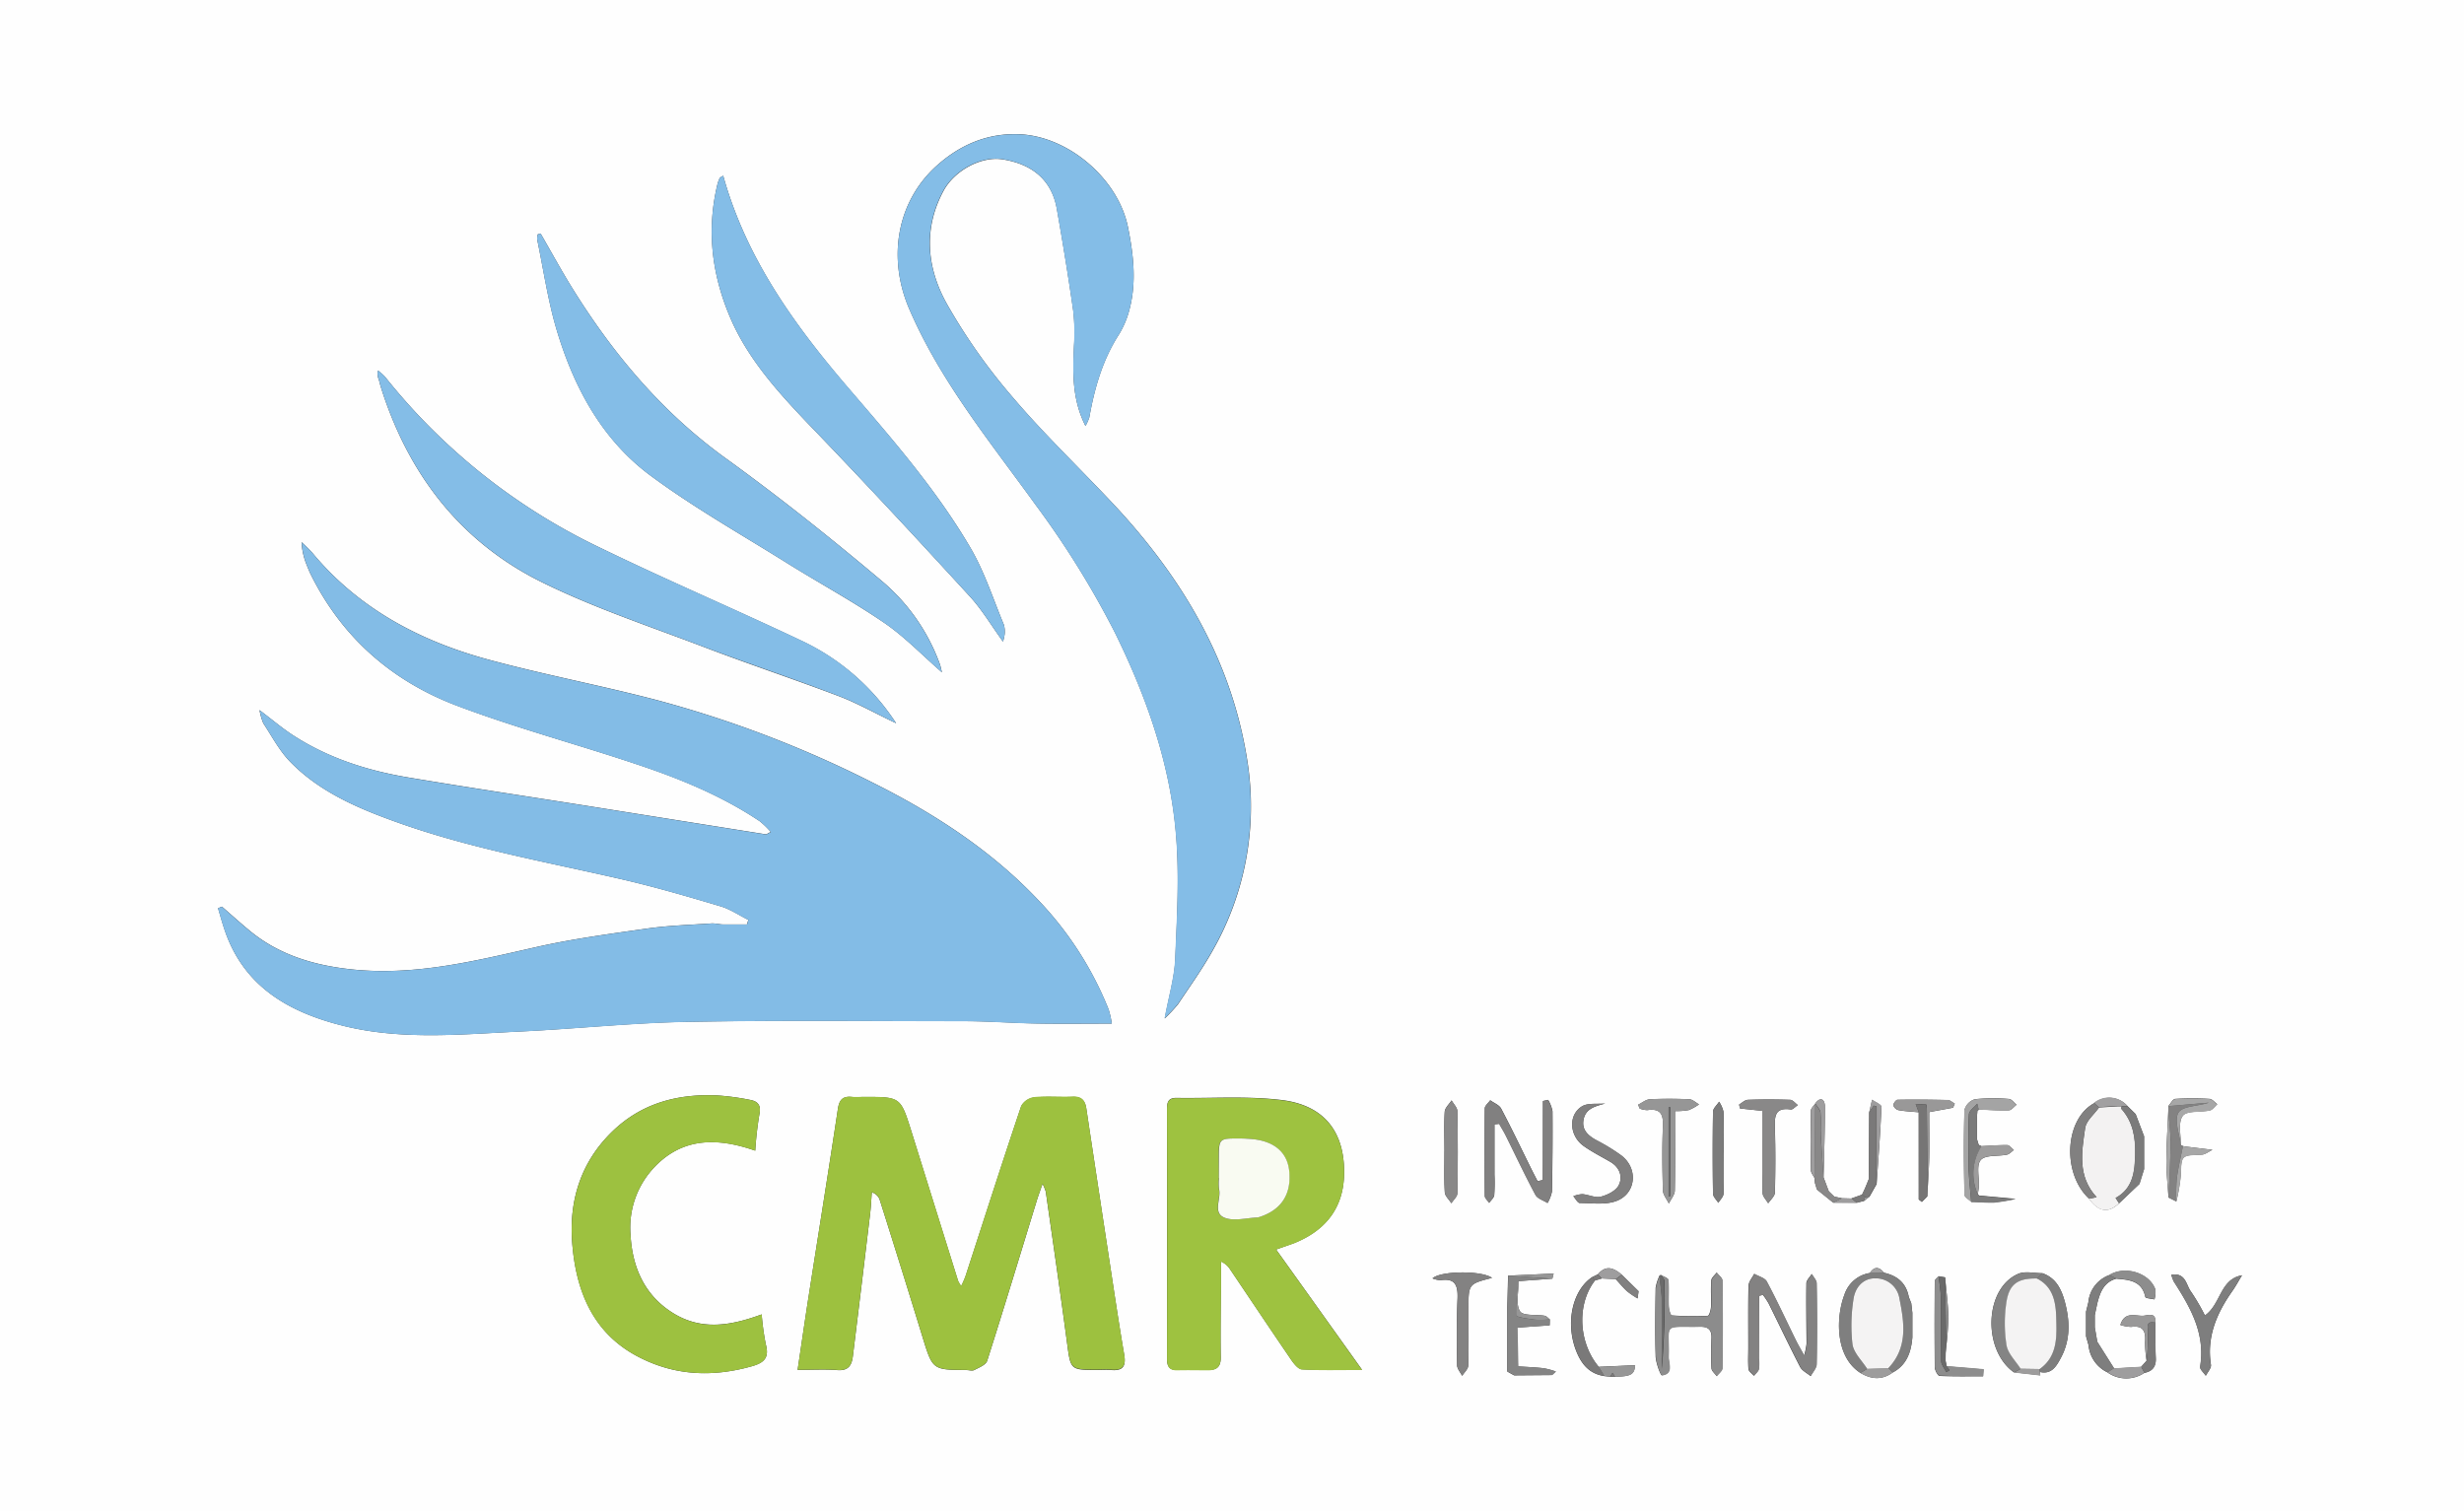 <svg xmlns="http://www.w3.org/2000/svg" viewBox="0 0 562.17 344.8"><rect x="0" y="0" width="562.17" height="344.8" fill="#333333" stroke="none"/><defs><style>.cls-1{fill:#fefefe;}.cls-2{fill:#83bce6;}.cls-3{fill:#84bde7;}.cls-4{fill:#9dc13f;}.cls-5{fill:#9ec240;}.cls-6{fill:#9dc140;}.cls-7{fill:#f3f2f2;}.cls-8{fill:#838282;}.cls-9{fill:#818080;}.cls-10{fill:#8c8c8c;}.cls-11{fill:#898888;}.cls-12{fill:#7f7f7f;}.cls-13{fill:#7e7e7e;}.cls-14{fill:#969696;}.cls-15{fill:#7b7b7b;}.cls-16{fill:#848484;}.cls-17{fill:#7a7979;}.cls-18{fill:#8d8d8d;}.cls-19{fill:#999898;}.cls-20{fill:#a4a4a4;}.cls-21{fill:#a7a7a7;}.cls-22{fill:#9d9c9c;}.cls-23{fill:#767575;}.cls-24{fill:#9e9d9e;}.cls-25{fill:#6a6a6a;}.cls-26{fill:#a1a0a1;}.cls-27{fill:#f9fbf2;}.cls-28{fill:#f4f3f3;}</style></defs><title>College-Logo</title><g id="Layer_2" data-name="Layer 2"><g id="Layer_1-2" data-name="Layer 1"><path class="cls-1" d="M562.17,344.8H0V0H562.17ZM425.27,274l1.28-1,1.61-2.86c.41-5.86.86-11.73,1.1-17.6,0-.51-1.39-1.08-2.14-1.62l-.66,2.9L426.38,269c-.29.72-.58,1.43-.88,2.15-.22.46-.44.93-.65,1.4l-2.45.88-2.14-.06L418.5,273l-1.26-1.21c-.4-1.05-.79-2.11-1.19-3.16.12-5.42.34-10.84.3-16.26,0-1.41-.93-2.36-2.2-.6h0c-.35.54-1,1.09-1,1.64q-.12,6.76,0,13.54c0,.62.55,1.22.85,1.84,0,.35.05.71.08,1.06l.46,1.53,3.72,3,5.39,0Zm40.14,39V313c2.79.63,3.88-1.52,4.84-3.33,2.15-4.05,2-8.38.84-12.71-.79-2.87-2-5.41-5.12-6.49-1.85,0-3.93-.53-5.5.14-7.71,3.29-8.22,17.31-1,22.48l6,.67Zm-91.79-16.74.23-1.68L370,290.8c-1.79-1.52-3.59-2.3-5.43-.08l-1.34.66c-4.54,3.05-6.12,10.55-3.6,16.88,1.19,3,3,5.17,6.39,5.68l1.27.15,1.18,0c3.7-.07,4.43-.55,4.58-2.63l-8.31.37c-4.68-5.61-5-14.35-.85-19.72l1.49-.44,3.25.15c.86.93,1.66,1.92,2.59,2.76A19.36,19.36,0,0,0,373.62,296.21Zm70.29,12.4.12-1.32a66.69,66.69,0,0,0,.5-6.9c-.07-3-.48-6-.75-9l-1.51-.25c-.29.36-.84.72-.85,1.09-.05,6.54-.06,13.09,0,19.63,0,.69.7,2,1.12,2,3.3.16,6.61.09,9.92.09,0-.53.06-1.05.1-1.58l-8.44-.71-.25-1.24C443.9,309.8,443.9,309.21,443.91,308.61Zm44.6,3.19-6.17.36-3.84-6.08-.57-3.29c0-.93,0-1.86,0-2.79l.57-2.69c.63-2.5,1.49-4.83,4.33-5.63,2.91.26,5.83.43,6.63,4.17.07.32,1.36.38,2.09.56a5.89,5.89,0,0,0,.21-2.24c-1.33-3.81-6.95-5.54-10.52-3.31a7.29,7.29,0,0,0-4.78,6.22l-.53,2.13v5.61l.57,2a7.64,7.64,0,0,0,4.3,6.22,7.39,7.39,0,0,0,8.44.13c1.92-.38,2.71-1.5,2.6-3.49-.14-2.65-.07-5.31-.1-8,.22-2.49-1.75-1.6-2.76-1.55-1.78.1-4.22-1.1-5.22,2.1a8.84,8.84,0,0,0,2.48.44c2.81-.38,3.33,1.06,3.16,3.45a25.68,25.68,0,0,0,.35,4.26ZM353.59,301h0c-.38-.28-.73-.74-1.15-.82-1.95-.34-4.91.08-5.63-1-1-1.51-.35-4.14-.4-6.29v-.61l7.76-.57.29-1.16-10.39.48-.18,7.18,0,10.07v4.63l1.55.87,8.62-.07.87-.81a17.22,17.22,0,0,0-2.77-.75c-1.94-.22-3.89-.29-5.84-.42l-.19-8.84,7.39-.53Zm151.18-38.68-5.89-.72-.84-.13a3.06,3.06,0,0,0-.51-.26c.08-2.28-.65-5.17.48-6.66.94-1.24,4.07-.76,6.18-1.23.64-.14,1.13-.93,1.69-1.41-.59-.43-1.16-1.19-1.77-1.22a65.13,65.13,0,0,0-7.78,0c-.56,0-1.06,1-1.58,1.61l-.05,1.25c-.16,3.79-.43,7.58-.44,11.37,0,2.75.32,5.51.49,8.26l1.79.9a40.47,40.47,0,0,0,1-5.93c.16-4.63.06-4.57,4.62-4.72C503.07,263.45,503.91,262.73,504.77,262.33Zm-66.28,11.89,1.23-1.26c.15-3,.37-5.94.44-8.91.07-3.48,0-7,0-10.32l5.43-1,.4-.92c-.53-.29-1.06-.81-1.59-.83-3.82-.1-7.65-.13-11.47-.06-.35,0-1,.86-.95,1.28a1.71,1.71,0,0,0,1.18,1.09c1.52.27,3.07.34,4.6.48l0,19.9Zm13-1.47a.55.55,0,0,0-.24-.28c.08-.61.21-1.23.24-1.84.1-2.06-.61-4.83.46-6s3.91-.77,5.95-1.19c.57-.12,1.05-.7,1.57-1.07-.5-.39-1-1.1-1.51-1.11-1.95,0-3.91.14-5.87.24l-.64-.3-.41-1.36v-5l.12-1.41a1,1,0,0,0,.31-.3c2.28.08,4.55.27,6.82.19.61,0,1.2-.82,1.79-1.27-.57-.46-1.13-1.3-1.72-1.33a41.14,41.14,0,0,0-7.77.06,3.54,3.54,0,0,0-2.38,2.46c-.21,6.43-.15,12.87,0,19.31,0,.56,1,1.11,1.57,1.66,1.75,0,3.52.22,5.26.11a47.06,47.06,0,0,0,4.82-.81Zm35.77-18.57-1.88-1.85a5.47,5.47,0,0,0-7.57-.65c-6.74,3.63-7.41,16-1.19,21.79,2.14,3,4.37,3.4,6.86,1.06q2.32-2.22,4.64-4.45l1.05-3.37c0-2.49,0-5,0-7.48Zm-51.19,43.16-.57-1.42c-.58-3.18-2.61-4.87-5.65-5.54-1.1-1.37-2.19-1.52-3.24.06a7.27,7.27,0,0,0-5.81,5c-1.86,4.84-2.26,14,3.67,17.79,2.47,1.48,4.93,1.68,7.36-.1,3.21-1.71,4.2-4.67,4.48-8,0-1.87,0-3.73,0-5.6C436.23,298.79,436.15,298.06,436.06,297.34Zm-57.5-6.19a10.07,10.07,0,0,0-.84,2.67c-.08,5.19-.15,10.4,0,15.59.05,1.54,1.13,4.4,1.43,4.36,2.7-.37,1.49-2.69,1.53-4.21.23-8-1.67-6.73,7.22-6.88,1.87,0,2.63.75,2.56,2.6-.08,2.28-.11,4.58,0,6.86,0,.63.77,1.21,1.18,1.82.46-.61,1.29-1.21,1.3-1.82q.15-10,0-20c0-.61-.84-1.21-1.29-1.81-.43.59-1.18,1.16-1.23,1.79-.15,2,0,3.95-.06,5.92,0,.76-.43,2.14-.72,2.15a66.78,66.78,0,0,1-8.25-.09c-.29,0-.66-1.41-.69-2.18-.09-2,.09-3.95-.09-5.91,0-.43-1.1-.76-1.69-1.13A.51.51,0,0,0,378.56,291.15ZM253.65,233.52a18.44,18.44,0,0,0-.74-3.28,77.85,77.85,0,0,0-15.26-24.08c-10.94-11.8-24.14-20.4-38.45-27.57a254.69,254.69,0,0,0-49.28-18.86c-12.72-3.35-25.68-5.78-38.37-9.22-15.7-4.26-29.71-11.63-40.33-24.44a30.22,30.22,0,0,0-2.42-2.38,15.7,15.7,0,0,0,1.25,5.38c.26.68.54,1.35.86,2,7.18,14.47,18.67,24.43,33.54,30,13.26,5,27,8.67,40.46,13.17,10,3.31,19.66,7.24,28.44,13.12a20.08,20.08,0,0,1,2.5,2.43c-.76.38-1,.58-1.12.55l-41.36-6.59c-13.3-2.11-26.61-4.11-39.88-6.33C84,175.86,74.92,173,66.78,167.69c-2.39-1.55-4.58-3.43-7.57-5.69a13.87,13.87,0,0,0,.86,3c1.94,2.94,3.62,6.15,6,8.65,6.55,6.79,15.05,10.52,23.75,13.67,16.72,6.07,34.21,9.2,51.48,13.15,7.76,1.77,15.42,4,23.06,6.28,2.23.65,4.25,2.05,6.37,3.1l-.32,1.05c-1.78,0-3.57,0-5.36,0-.92,0-1.86-.29-2.77-.23-4.86.33-9.75.47-14.56,1.15-8.6,1.23-17.24,2.38-25.69,4.31-13.87,3.15-27.67,6.58-42,5-8.33-.91-16.26-3.23-22.92-8.69-2.2-1.81-4.32-3.73-6.47-5.6l-.89.36c.45,1.53.88,3.07,1.38,4.59C55.45,225.09,66,231,78.49,234.07c13.3,3.27,26.85,1.89,40.32,1.25,12.74-.61,25.45-2,38.2-2.2,21-.39,42-.19,63.06-.15,5.5,0,11,.43,16.5.53S247.71,233.52,253.65,233.52Zm-6-136.33a11.39,11.39,0,0,0,.87-1.93c1.2-6.68,3-13.1,6.74-18.91A21,21,0,0,0,257.84,70c1.46-6.07.73-12.12-.49-18.18-2.23-11-13.56-20.75-24.81-21.2-7.25-.29-13.45,2.41-18.68,7.05-9.1,8.06-11.54,20.92-6.39,32.86,7.09,16.45,18.41,30.23,28.77,44.58a204.5,204.5,0,0,1,18.19,29.31c7.15,14.54,12.53,29.71,13.88,45.89.79,9.45.23,19-.17,28.53-.18,4.21-1.45,8.38-2.4,13.51a33.93,33.93,0,0,0,3.08-3.3c2.65-4,5.43-7.86,7.76-12a66.31,66.31,0,0,0,8-43.52c-3.48-22.39-14.5-41.11-29.65-57.56C247,107.43,238.51,99.41,231,90.57a132.39,132.39,0,0,1-15-21.3c-4.5-8.08-5.41-17-.76-25.67,2.55-4.77,8.72-8,13.49-7.24,7,1.12,11.27,4.9,12.4,11.32,1.37,7.74,2.64,15.51,3.75,23.29a44,44,0,0,1,.16,8C244.75,85,244.57,91.07,247.66,97.19Zm-9.8,172.87a11.23,11.23,0,0,1,.75,1.83c1.64,11.49,3.32,23,4.85,34.48.82,6.16.7,6.18,6.85,6.18,1,0,2.09-.08,3.12,0,2.63.26,3.54-.69,3.08-3.42-1.3-7.56-2.41-15.14-3.57-22.71q-2.56-16.77-5.09-33.54c-.27-1.83-1.14-2.72-3.12-2.64-2.91.12-5.84-.15-8.73.13a4,4,0,0,0-3,2c-4.34,12.89-8.49,25.85-12.7,38.79a23.16,23.16,0,0,1-1,2.29,9,9,0,0,1-.7-1.21Q213.24,275.13,207.9,258c-2.44-7.75-2.47-7.74-10.71-7.74-.93,0-1.88.08-2.81,0-2.07-.22-2.9.62-3.21,2.73-2.13,14.14-4.41,28.26-6.62,42.39-.86,5.49-1.65,11-2.57,17.15,3.31,0,6.2-.17,9.05.05,2.54.2,3.31-1.1,3.56-3.22q2-16.17,3.92-32.34c.2-1.67.27-3.35.4-5a2.77,2.77,0,0,1,1.76,1.58q5,15.75,9.83,31.51c2.29,7.4,2.26,7.4,9.93,7.46.63,0,1.37.24,1.85,0,1.08-.56,2.65-1.17,2.95-2.11,3.85-12.07,7.52-24.2,11.24-36.31C236.81,273,237.22,271.92,237.86,270.06Zm53.3,15c1.67-.59,2.85-1,4-1.42,7.62-3,11.4-8.43,11.51-15.87.15-9.65-4.63-15.57-14.05-16.79-8-1-16.16-.38-24.25-.51-1.9,0-2.11,1.09-2.11,2.65q0,28.38,0,56.78c0,1.8.51,2.75,2.47,2.67,2.28-.08,4.57,0,6.86,0,2.05,0,3-.75,2.93-3-.09-5.93,0-11.85.07-17.78,0-1.32,0-2.64,0-4a4.68,4.68,0,0,1,2.1,1.83c4.65,6.89,9.26,13.8,13.95,20.65.61.89,1.59,2.09,2.44,2.13,4.3.22,8.62.1,13.69.1ZM204.45,165A52.09,52.09,0,0,0,183,146.25C167.72,139,152.17,132.38,137,125A139.4,139.4,0,0,1,87.88,86a12,12,0,0,0-1.64-1.46,3.25,3.25,0,0,0,.16,2c.19.59.31,1.2.5,1.8,6.26,19.84,18.15,35.34,36.86,44.55,11.66,5.74,24.12,9.89,36.3,14.52,10.43,4,21,7.5,31.47,11.47C195.72,160.49,199.66,162.74,204.45,165ZM173.78,299.87c-6.94,2.55-13.68,3.74-20.18-.28s-9.33-10.41-9.74-17.83a20,20,0,0,1,5-15c6.61-7.38,14.78-7.28,23.45-4.25a81.68,81.68,0,0,1,.95-8.31c.47-2.13-.46-3-2.2-3.29a56.14,56.14,0,0,0-7.4-1c-9.07-.41-17.29,1.75-24,8.27-7.14,6.95-9.85,15.68-9.12,25.25.86,11.25,4.85,21.13,15.82,26.48,8.1,4,16.51,4.23,25.17,1.79,2.9-.82,4-2,3.19-5A58.74,58.74,0,0,1,173.78,299.87ZM123.34,53.27l-.66.2a4.28,4.28,0,0,0-.12,1.16C124,61.51,125,68.53,127,75.23c3.91,13.08,10.28,25,21.4,33.26,9.8,7.25,20.48,13.3,30.85,19.77,7.46,4.67,15.23,8.87,22.48,13.82,4.66,3.18,8.64,7.36,13.18,11.31-.21-.82-.3-1.4-.5-1.94a44.71,44.71,0,0,0-13.52-19.16c-11.42-9.61-23.13-18.94-35.23-27.68C151.2,94.19,140.08,81,130.77,66.06,128.16,61.89,125.81,57.54,123.34,53.27ZM165,40.08c-.47.32-.72.39-.8.55a8.26,8.26,0,0,0-.52,1.44c-2.52,10.48-1.26,20.63,2.94,30.43s11.51,17.66,18.89,25.34c12.1,12.58,24,25.38,35.77,38.24,2.75,3,4.86,6.57,7.56,10.3a10.54,10.54,0,0,0,.37-1.65,5.93,5.93,0,0,0-.16-2.16c-2.43-5.83-4.37-11.94-7.51-17.36C213.62,111.6,203.23,99.8,193,87.88,180.91,73.69,170.16,58.66,165,40.08ZM401.34,295.63l.87-.21a16.52,16.52,0,0,1,1.3,1.95c2.4,4.83,4.71,9.71,7.19,14.5.46.87,1.58,1.4,2.39,2.08.48-.91,1.34-1.81,1.36-2.73.13-6.14.11-12.28,0-18.42,0-.72-.72-1.43-1.11-2.15-.42.71-1.21,1.41-1.22,2.13-.07,4.57,0,9.15.05,13.73a17.5,17.5,0,0,1-.55,2.74c-1-1.72-1.47-2.58-1.91-3.47-2.2-4.47-4.28-9-6.63-13.39-.45-.86-1.88-1.19-2.86-1.77-.45.9-1.26,1.78-1.29,2.69-.13,4.68-.06,9.37-.06,14.05,0,1.67-.11,3.34.05,5,.05.54.8,1,1.23,1.53.39-.51,1-1,1.12-1.53a10.87,10.87,0,0,0,0-2.49ZM352,269.21l-1.19.26c-.45-.88-.91-1.75-1.35-2.63-2.3-4.65-4.53-9.33-6.95-13.91-.44-.85-1.65-1.29-2.5-1.92-.43.62-1.23,1.23-1.24,1.86-.1,6.65-.09,13.3,0,19.94,0,.54.65,1.07,1,1.61.41-.59,1.09-1.15,1.16-1.78a42.75,42.75,0,0,0,.05-4.67V256.5l1.08-.12c.48.86,1,1.69,1.45,2.58,2.27,4.55,4.43,9.16,6.83,13.64.46.86,1.81,1.25,2.75,1.85a8.5,8.5,0,0,0,1-2.58q.19-9.18.13-18.35a7.91,7.91,0,0,0-1-2.6l-1.18.26Zm14.27-17.46c-1.82.19-4-.19-5.39.69-3.13,2-2.81,6.68.41,9,1.94,1.38,4.09,2.45,6.15,3.66s2.87,3.37,1.87,5.32c-.64,1.26-2.55,2.21-4.08,2.6-1.27.32-2.79-.47-4.21-.58a6.81,6.81,0,0,0-2.06.47c.49.54,1,1.54,1.46,1.55,2.74,0,5.7.46,8.19-.4,4.69-1.62,5.26-7.47,1.27-10.47a43.79,43.79,0,0,0-5.56-3.41c-2-1.08-3.54-2.46-3-4.88S364,252.38,366.26,251.75Zm35.81,1.68c0,6.48-.05,12.6.06,18.72,0,.8.83,1.59,1.28,2.38.53-.81,1.5-1.61,1.53-2.43.14-4.89.16-9.78,0-14.67-.07-2.64-.08-4.86,3.61-4.31.48.07,1.07-.66,1.62-1-.58-.42-1.14-1.18-1.73-1.2-3.22-.11-6.45-.12-9.67,0-.69,0-1.36.7-2,1.08l.21.89Zm93.32,37.4a8.54,8.54,0,0,0,.58,1.56c3.79,5.91,7.24,11.9,6,19.4-.1.61.84,1.38,1.29,2.08.42-.84,1.29-1.76,1.17-2.52-1-6.42,1.34-11.78,4.9-16.83.8-1.14,1.46-2.38,2.19-3.57-5.05.9-4.76,6.58-8.46,9.17a47.91,47.91,0,0,0-3.15-5.4C498.75,293.23,498.76,290.28,495.39,290.83Zm-155,.71c-2.3-1.71-11.71-1.64-13.57.11a5.55,5.55,0,0,0,1.8.42c3.34-.51,4,1.13,3.91,4.12-.23,5.08-.18,10.18-.1,15.26,0,.82.75,1.63,1.15,2.44.49-.78,1.36-1.55,1.39-2.34.13-4.26.06-8.53.06-12.79C335,292.93,335,292.93,340.41,291.54Zm41.75-38.05a16.12,16.12,0,0,0,3.14-.23,12.35,12.35,0,0,0,2.35-1.3c-.73-.41-1.46-1.13-2.21-1.17-3-.13-6-.14-9,0-.91.05-1.79.81-2.68,1.24l.36.88a5.25,5.25,0,0,0,1.72.36c3-.44,3.7.89,3.58,3.69-.22,4.86-.15,9.75,0,14.62,0,1,.88,2,1.35,3,.47-1,1.34-2,1.36-2.95C382.23,265.72,382.16,259.82,382.16,253.49Zm-52.6,9.17c0,3.12-.11,6.24.08,9.35.05.86,1,1.66,1.49,2.49.49-.76,1.37-1.51,1.38-2.28q.18-9.35,0-18.7c0-.83-.86-1.65-1.32-2.48-.55.86-1.51,1.69-1.57,2.59C329.43,256.63,329.56,259.65,329.56,262.66Zm63.72.31h0c0-3.12.07-6.24-.05-9.35a6.86,6.86,0,0,0-1-2.28c-.48.76-1.37,1.51-1.38,2.27q-.16,9.36,0,18.7c0,.71.78,1.4,1.2,2.1.42-.7,1.16-1.38,1.19-2.09C393.35,269.21,393.28,266.09,393.28,263Z"/><path class="cls-2" d="M253.65,233.52c-5.94,0-11.51.07-17.08,0s-11-.52-16.5-.53c-21,0-42-.24-63.06.15-12.75.24-25.46,1.59-38.2,2.2-13.47.64-27,2-40.32-1.25-12.52-3.08-23-9-27.38-22.28-.5-1.52-.93-3.06-1.38-4.59l.89-.36c2.15,1.87,4.27,3.79,6.47,5.6,6.66,5.46,14.59,7.78,22.92,8.69,14.38,1.57,28.18-1.86,42.05-5,8.45-1.93,17.09-3.08,25.69-4.31,4.81-.68,9.7-.82,14.56-1.15.91-.06,1.85.21,2.77.23,1.79,0,3.58,0,5.36,0l.32-1.05c-2.12-1-4.14-2.45-6.37-3.1-7.64-2.25-15.3-4.51-23.06-6.28-17.27-3.95-34.76-7.08-51.48-13.15-8.7-3.15-17.2-6.88-23.75-13.67-2.41-2.5-4.09-5.71-6-8.65a13.87,13.87,0,0,1-.86-3c3,2.26,5.18,4.14,7.57,5.69,8.14,5.28,17.22,8.17,26.71,9.75,13.27,2.22,26.58,4.22,39.88,6.33l41.36,6.59c.16,0,.36-.17,1.12-.55a20.08,20.08,0,0,0-2.5-2.43c-8.78-5.88-18.49-9.81-28.44-13.12-13.45-4.5-27.2-8.19-40.46-13.17-14.87-5.59-26.36-15.55-33.54-30-.32-.65-.6-1.32-.86-2a15.7,15.7,0,0,1-1.25-5.38,30.22,30.22,0,0,1,2.42,2.38c10.62,12.81,24.63,20.18,40.33,24.44,12.69,3.44,25.65,5.87,38.37,9.22a254.69,254.69,0,0,1,49.28,18.86c14.31,7.17,27.51,15.77,38.45,27.57a77.85,77.85,0,0,1,15.26,24.08A18.44,18.44,0,0,1,253.65,233.52Z"/><path class="cls-3" d="M247.66,97.19C244.57,91.07,244.75,85,245,78.92a44,44,0,0,0-.16-8c-1.11-7.78-2.38-15.55-3.75-23.29-1.13-6.42-5.4-10.2-12.4-11.32-4.77-.77-10.94,2.47-13.49,7.24-4.65,8.67-3.74,17.59.76,25.67a132.39,132.39,0,0,0,15,21.3c7.54,8.84,16,16.86,23.92,25.42,15.15,16.45,26.17,35.17,29.65,57.56a66.31,66.31,0,0,1-8,43.52c-2.33,4.15-5.11,8.05-7.76,12a33.93,33.93,0,0,1-3.08,3.3c.95-5.13,2.22-9.3,2.4-13.51.4-9.5,1-19.08.17-28.53-1.35-16.18-6.73-31.35-13.88-45.89a204.5,204.5,0,0,0-18.19-29.31C225.88,100.79,214.56,87,207.47,70.56c-5.15-11.94-2.71-24.8,6.39-32.86,5.23-4.64,11.43-7.34,18.68-7.05,11.25.45,22.58,10.19,24.81,21.2,1.22,6.06,1.95,12.11.49,18.18a21,21,0,0,1-2.57,6.32c-3.7,5.81-5.54,12.23-6.74,18.91A11.39,11.39,0,0,1,247.66,97.19Z"/><path class="cls-4" d="M237.86,270.06c-.64,1.86-1.05,2.95-1.39,4.06-3.72,12.11-7.39,24.24-11.24,36.31-.3.94-1.87,1.55-2.95,2.11-.48.26-1.22,0-1.85,0-7.67-.06-7.64-.06-9.93-7.46q-4.87-15.77-9.83-31.51a2.77,2.77,0,0,0-1.76-1.58c-.13,1.68-.2,3.36-.4,5q-1.94,16.17-3.92,32.34c-.25,2.12-1,3.42-3.56,3.22-2.85-.22-5.74-.05-9.05-.05.92-6.16,1.71-11.66,2.57-17.15,2.21-14.13,4.49-28.25,6.62-42.39.31-2.11,1.14-2.95,3.21-2.73.93.09,1.88,0,2.81,0,8.24,0,8.27,0,10.71,7.74q5.37,17.09,10.69,34.18a9,9,0,0,0,.7,1.21,23.16,23.16,0,0,0,1-2.29c4.21-12.94,8.36-25.9,12.7-38.79a4,4,0,0,1,3-2c2.89-.28,5.82,0,8.73-.13,2-.08,2.85.81,3.12,2.64q2.53,16.77,5.09,33.54c1.16,7.57,2.27,15.15,3.57,22.71.46,2.73-.45,3.68-3.08,3.42-1-.1-2.08,0-3.12,0-6.15,0-6,0-6.85-6.18-1.53-11.51-3.21-23-4.85-34.48A11.23,11.23,0,0,0,237.86,270.06Z"/><path class="cls-5" d="M291.16,285.08l19.61,27.48c-5.07,0-9.39.12-13.69-.1-.85,0-1.83-1.24-2.44-2.13-4.69-6.85-9.3-13.76-13.95-20.65a4.68,4.68,0,0,0-2.1-1.83c0,1.32,0,2.64,0,4,0,5.93-.16,11.85-.07,17.78,0,2.23-.88,3-2.93,3-2.29,0-4.58-.06-6.86,0-2,.08-2.48-.87-2.47-2.67q.06-28.4,0-56.78c0-1.56.21-2.67,2.11-2.65,8.09.13,16.28-.52,24.25.51,9.42,1.22,14.2,7.14,14.05,16.79-.11,7.44-3.89,12.83-11.51,15.87C294,284.12,292.83,284.49,291.16,285.08Zm-13.07-16.3h0a10.87,10.87,0,0,0,0,2.49c.56,2.23-1.59,5.46,1.34,6.57,2.14.81,4.9,0,7.38-.08a2.72,2.72,0,0,0,.61-.15c5-1.63,7.25-5.26,6.67-10.56-.47-4.26-3.56-6.81-8.75-7.2-.82-.06-1.66-.1-2.49-.11-4.82,0-4.82,0-4.8,4.68Z"/><path class="cls-3" d="M204.45,165c-4.79-2.3-8.73-4.55-12.92-6.15-10.43-4-21-7.5-31.47-11.47-12.18-4.63-24.64-8.78-36.3-14.52-18.71-9.21-30.6-24.71-36.86-44.55-.19-.6-.31-1.21-.5-1.8a3.25,3.25,0,0,1-.16-2A12,12,0,0,1,87.88,86,139.4,139.4,0,0,0,137,125c15.22,7.36,30.77,14,46.05,21.23A52.09,52.09,0,0,1,204.45,165Z"/><path class="cls-6" d="M173.78,299.87a58.74,58.74,0,0,0,.94,6.84c.79,3-.29,4.21-3.19,5-8.66,2.44-17.07,2.17-25.17-1.79-11-5.35-15-15.23-15.82-26.48-.73-9.57,2-18.3,9.12-25.25,6.71-6.52,14.93-8.68,24-8.27a56.14,56.14,0,0,1,7.4,1c1.74.31,2.67,1.16,2.2,3.29a81.68,81.68,0,0,0-.95,8.31c-8.67-3-16.84-3.13-23.45,4.25a20,20,0,0,0-5,15c.41,7.42,3.15,13.74,9.74,17.83S166.84,302.42,173.78,299.87Z"/><path class="cls-3" d="M123.34,53.27c2.47,4.27,4.82,8.62,7.43,12.79,9.31,14.93,20.43,28.13,34.87,38.55,12.1,8.74,23.81,18.07,35.23,27.68a44.71,44.71,0,0,1,13.52,19.16c.2.54.29,1.12.5,1.94-4.54-3.95-8.52-8.13-13.18-11.31-7.25-5-15-9.15-22.48-13.82-10.37-6.47-21-12.52-30.85-19.77-11.12-8.23-17.49-20.18-21.4-33.26-2-6.7-3-13.72-4.42-20.6a4.28,4.28,0,0,1,.12-1.16Z"/><path class="cls-3" d="M165,40.08c5.18,18.58,15.93,33.61,28.06,47.8,10.19,11.92,20.58,23.72,28.48,37.33,3.14,5.42,5.08,11.53,7.51,17.36a5.93,5.93,0,0,1,.16,2.16,10.54,10.54,0,0,1-.37,1.65c-2.7-3.73-4.81-7.31-7.56-10.3-11.8-12.86-23.67-25.66-35.77-38.24-7.38-7.68-14.63-15.4-18.89-25.34s-5.46-20-2.94-30.43a8.26,8.26,0,0,1,.52-1.44C164.26,40.47,164.51,40.4,165,40.08Z"/><path class="cls-7" d="M483.47,274.53c-2.49,2.34-4.72,2-6.86-1.06l1.75-.33c-4.44-4.78-3.4-10.39-2.63-15.77.24-1.69,2.07-3.14,3.17-4.7l4.24-.26h.95l0,0c0,.19-.18.47-.1.55,2.7,3,3.27,6.66,3.18,10.45s-.47,7.74-4.47,9.91Z"/><path class="cls-8" d="M401.34,295.63v14.23a10.87,10.87,0,0,1,0,2.49c-.14.57-.73,1-1.12,1.53-.43-.51-1.18-1-1.23-1.53-.16-1.65-.05-3.32-.05-5,0-4.68-.07-9.37.06-14.05,0-.91.84-1.79,1.29-2.69,1,.58,2.41.91,2.86,1.77,2.35,4.39,4.43,8.92,6.63,13.39.44.89.95,1.75,1.91,3.47a17.5,17.5,0,0,0,.55-2.74c0-4.58-.12-9.16-.05-13.73,0-.72.8-1.42,1.22-2.13.39.72,1.1,1.43,1.11,2.15.08,6.14.1,12.28,0,18.42,0,.92-.88,1.82-1.36,2.73-.81-.68-1.93-1.21-2.39-2.08-2.48-4.79-4.79-9.67-7.19-14.5a16.52,16.52,0,0,0-1.3-1.95Z"/><path class="cls-9" d="M352,269.21v-18l1.18-.26a7.91,7.91,0,0,1,1,2.6q.08,9.16-.13,18.35a8.5,8.5,0,0,1-1,2.58c-.94-.6-2.29-1-2.75-1.85-2.4-4.48-4.56-9.09-6.83-13.64-.44-.89-1-1.72-1.45-2.58l-1.08.12V268a42.75,42.75,0,0,1-.05,4.67c-.07.63-.75,1.19-1.16,1.78-.35-.54-1-1.07-1-1.61-.06-6.64-.07-13.29,0-19.94,0-.63.81-1.24,1.24-1.86.85.63,2.06,1.07,2.5,1.92,2.42,4.58,4.65,9.26,6.95,13.91.44.88.9,1.75,1.35,2.63Z"/><path class="cls-10" d="M379,290.92c.59.37,1.66.7,1.69,1.13.18,2,0,3.94.09,5.91,0,.77.4,2.16.69,2.18a66.78,66.78,0,0,0,8.25.09c.29,0,.68-1.39.72-2.15.09-2-.09-4,.06-5.92.05-.63.8-1.2,1.23-1.79.45.6,1.28,1.2,1.29,1.81q.14,10,0,20c0,.61-.84,1.21-1.3,1.82-.41-.61-1.14-1.19-1.18-1.82-.14-2.28-.11-4.58,0-6.86.07-1.85-.69-2.63-2.56-2.6-8.89.15-7-1.09-7.22,6.88,0,1.52,1.17,3.84-1.53,4.21-.3,0-1.38-2.82-1.43-4.36-.19-5.19-.12-10.4,0-15.59a10.07,10.07,0,0,1,.84-2.67c.18,1.85.5,3.69.52,5.54.08,5.2,0,10.4,0,15.6a198.14,198.14,0,0,0,.61-20.08C379.72,291.78,379.25,291.35,379,290.92Z"/><path class="cls-9" d="M366.26,251.75c-2.28.63-4.37,1-4.94,3.53s1,3.8,3,4.88a43.79,43.79,0,0,1,5.56,3.41c4,3,3.42,8.85-1.27,10.47-2.49.86-5.45.44-8.19.4-.5,0-1-1-1.46-1.55a6.81,6.81,0,0,1,2.06-.47c1.42.11,2.94.9,4.21.58,1.53-.39,3.44-1.34,4.08-2.6,1-1.95.26-4.07-1.87-5.32s-4.21-2.28-6.15-3.66c-3.22-2.3-3.54-7-.41-9C362.24,251.56,364.44,251.94,366.26,251.75Z"/><path class="cls-11" d="M402.07,253.43l-5.09-.56-.21-.89c.67-.38,1.34-1,2-1.08,3.22-.12,6.45-.11,9.67,0,.59,0,1.15.78,1.73,1.2-.55.36-1.14,1.09-1.62,1-3.69-.55-3.68,1.67-3.61,4.31.13,4.89.11,9.78,0,14.67,0,.82-1,1.62-1.53,2.43-.45-.79-1.27-1.58-1.28-2.38C402,266,402.07,259.91,402.07,253.43Z"/><path class="cls-12" d="M429.84,290.38c3,.67,5.07,2.36,5.65,5.54l.57,1.42c.09.72.17,1.45.25,2.18,0,1.87,0,3.73,0,5.6-.28,3.35-1.27,6.31-4.48,8l-1-1c4.45-4.68,3.67-10.23,2.55-15.79a5.46,5.46,0,0,0-5.35-4.7c-3-.08-4.82,2.1-5.17,4.89a38.11,38.11,0,0,0-.21,10.17c.3,2,2.19,3.74,3.36,5.6l-1.55.94c-5.93-3.83-5.53-12.95-3.67-17.79a7.27,7.27,0,0,1,5.81-5Z"/><path class="cls-13" d="M495.39,290.83c3.37-.55,3.36,2.4,4.49,3.89a47.91,47.91,0,0,1,3.15,5.4c3.7-2.59,3.41-8.27,8.46-9.17-.73,1.19-1.39,2.43-2.19,3.57-3.56,5.05-5.92,10.41-4.9,16.83.12.76-.75,1.68-1.17,2.52-.45-.7-1.39-1.47-1.29-2.08,1.27-7.5-2.18-13.49-6-19.4A8.54,8.54,0,0,1,495.39,290.83Z"/><path class="cls-8" d="M340.41,291.54c-5.37,1.39-5.37,1.39-5.36,7.22,0,4.26.07,8.53-.06,12.79,0,.79-.9,1.56-1.39,2.34-.4-.81-1.14-1.62-1.15-2.44-.08-5.08-.13-10.18.1-15.26.13-3-.57-4.63-3.91-4.12a5.55,5.55,0,0,1-1.8-.42C328.7,289.9,338.11,289.83,340.41,291.54Z"/><path class="cls-14" d="M382.16,253.49c0,6.33.07,12.23-.06,18.13,0,1-.89,2-1.36,2.95-.47-1-1.32-2-1.35-3-.14-4.87-.21-9.76,0-14.62.12-2.8-.6-4.13-3.58-3.69a5.25,5.25,0,0,1-1.72-.36l-.36-.88c.89-.43,1.77-1.19,2.68-1.24,3-.16,6-.15,9,0,.75,0,1.48.76,2.21,1.17a12.35,12.35,0,0,1-2.35,1.3A16.12,16.12,0,0,1,382.16,253.49ZM380.69,273l.38-.12V252.6h-.38Z"/><path class="cls-11" d="M329.56,262.66c0-3-.13-6,.07-9,.06-.9,1-1.73,1.57-2.59.46.83,1.31,1.65,1.32,2.48q.17,9.34,0,18.7c0,.77-.89,1.52-1.38,2.28-.52-.83-1.44-1.63-1.49-2.49C329.45,268.9,329.56,265.78,329.56,262.66Z"/><path class="cls-15" d="M393.28,263c0,3.12.07,6.24-.06,9.35,0,.71-.77,1.39-1.19,2.09-.42-.7-1.19-1.39-1.2-2.1q-.15-9.35,0-18.7c0-.76.9-1.51,1.38-2.27a6.86,6.86,0,0,1,1,2.28c.12,3.11.05,6.23.05,9.35Z"/><path class="cls-16" d="M459.52,313.1c-7.27-5.17-6.76-19.19,1-22.48,1.57-.67,3.65-.13,5.5-.14l-1.24,1.2c-4.41-.09-6.41,1.29-7,5.68a32.24,32.24,0,0,0,.07,9.56c.33,1.91,2.09,3.58,3.21,5.35Z"/><path class="cls-17" d="M366.05,313.94c-3.35-.51-5.2-2.7-6.39-5.68-2.52-6.33-.94-13.83,3.6-16.88l.66.75c-4.2,5.37-3.83,14.11.85,19.72C365.2,312.55,365.62,313.25,366.05,313.94Z"/><path class="cls-13" d="M464.73,291.68l1.24-1.2c3.08,1.08,4.33,3.62,5.12,6.49,1.19,4.33,1.31,8.66-.84,12.71-1,1.81-2.05,4-4.84,3.33,0-.22,0-.45-.05-.67,4-2.89,3.9-7.25,3.79-11.44C469.06,297.28,468.57,293.62,464.73,291.68Z"/><path class="cls-18" d="M444.14,311.64l8.44.71c0,.53-.07,1-.1,1.58-3.31,0-6.62.07-9.92-.09-.42,0-1.11-1.29-1.12-2-.08-6.54-.07-13.09,0-19.63,0-.37.56-.73.85-1.09.18,1.62.5,3.25.52,4.88.07,4.84,0,9.69.08,14.53,0,.84.76,1.67,1.16,2.5l.73-.41Z"/><path class="cls-9" d="M478.9,252.67c-1.1,1.56-2.93,3-3.17,4.7-.77,5.38-1.81,11,2.63,15.77l-1.75.33c-6.22-5.81-5.55-18.16,1.19-21.79Z"/><path class="cls-16" d="M343.93,312.92v-4.63l0-10.07.18-7.18,10.1.68-7.76.57a47.61,47.61,0,0,0-.52,7.78c0,.46,2.8.81,4.33,1a21.13,21.13,0,0,0,3.37-.07h0l0,1.36-7.39.53q.1,4.41.19,8.84c1.95.13,3.9.2,5.84.42a17.22,17.22,0,0,1,2.77.75l-.87.81-8.62.07Z"/><path class="cls-19" d="M437.77,253.73c-1.53-.14-3.08-.21-4.6-.48a1.71,1.71,0,0,1-1.18-1.09c0-.42.6-1.27.95-1.28,3.82-.07,7.65,0,11.47.06.53,0,1.06.54,1.59.83l-.4.92-5.43,1c0,3.36.06,6.84,0,10.32-.07,3-.29,5.94-.44,8.91q0-10-.11-19.93a8.61,8.61,0,0,0-.12-1l-2.43-.13Z"/><path class="cls-20" d="M449.74,274.23c-.55-.55-1.56-1.1-1.57-1.66-.11-6.44-.17-12.88,0-19.31a3.54,3.54,0,0,1,2.38-2.46,41.14,41.14,0,0,1,7.77-.06c.59,0,1.15.87,1.72,1.33-.59.45-1.18,1.25-1.79,1.27-2.27.08-4.54-.11-6.82-.19-.11-.45-.21-.89-.32-1.34-.66.8-1.86,1.58-1.9,2.41-.19,4.22-.14,8.46-.05,12.69C449.25,269.35,449.55,271.79,449.74,274.23Z"/><path class="cls-15" d="M483.47,274.53l-.82-1.24c4-2.17,4.38-6,4.47-9.91s-.48-7.46-3.18-10.45c-.08-.08.06-.36.1-.55l1.33,0,1.88,1.85,1.95,5.05c0,2.5,0,5,0,7.48l-1.05,3.37Q485.8,272.32,483.47,274.53Z"/><path class="cls-15" d="M449.74,274.23c-.19-2.44-.49-4.88-.54-7.32-.09-4.23-.14-8.47.05-12.69,0-.83,1.24-1.61,1.9-2.41.11.45.21.89.32,1.34a1,1,0,0,1-.31.3l-.12,1.41c0,1.66,0,3.32,0,5,.14.45.27.91.41,1.36l.64.3a11.54,11.54,0,0,0-.84,11,.57.57,0,0,1,.24.27l8.34.79a47.06,47.06,0,0,1-4.82.81C453.26,274.45,451.49,274.28,449.74,274.23Z"/><path class="cls-13" d="M482.84,291.68c-2.84.8-3.7,3.13-4.33,5.63l-.57,2.69c0,.93,0,1.86,0,2.79l.57,3.29,3.84,6.08-1.52.9a7.64,7.64,0,0,1-4.3-6.22l-.57-2c0-1.87,0-3.74,0-5.61.18-.71.35-1.42.53-2.13a7.29,7.29,0,0,1,4.78-6.22Z"/><path class="cls-8" d="M494.7,253.6c0-.42,0-.83.05-1.25l9.22-.79c-2.45.83-6,.74-6.93,2.26-1.06,1.7.23,4.87.49,7.4a3.06,3.06,0,0,1,.51.26c-.48,2.47-1.08,4.91-1.4,7.4a43.69,43.69,0,0,0-.1,5.25l-1.78-.9c.17-4.22.43-8.43.46-12.65C495.24,258.26,494.89,255.93,494.7,253.6Z"/><path class="cls-18" d="M482.84,291.68l-1.59-.82c3.57-2.23,9.19-.5,10.52,3.31a5.89,5.89,0,0,1-.21,2.24c-.73-.18-2-.24-2.09-.56C488.67,292.11,485.75,291.94,482.84,291.68Z"/><path class="cls-21" d="M497.53,261.22c-.26-2.53-1.55-5.7-.49-7.4.94-1.52,4.48-1.43,6.93-2.26l-9.22.79c.52-.56,1-1.57,1.58-1.61a65.13,65.13,0,0,1,7.78,0c.61,0,1.18.79,1.77,1.22-.56.48-1.05,1.27-1.69,1.41-2.11.47-5.24,0-6.18,1.23C496.88,256.05,497.61,258.94,497.53,261.22Z"/><path class="cls-11" d="M416.05,268.6c.4,1,.79,2.11,1.19,3.16L418.5,273l1.76.38-2,1-3.72-3c-.15-.51-.3-1-.46-1.53,0-.35-.05-.71-.08-1.06q.06-8.52.13-17h0c.43.69,1.14,1.36,1.21,2.09.18,1.75,0,3.53.08,5.29C415.59,262.29,415.84,265.44,416.05,268.6Z"/><path class="cls-22" d="M451.24,272.47a11.54,11.54,0,0,1,.84-11c2-.1,3.92-.28,5.87-.24.51,0,1,.72,1.51,1.11-.52.37-1,.95-1.57,1.07-2,.42-4.86,0-5.95,1.19s-.36,3.94-.46,6C451.45,271.24,451.32,271.86,451.24,272.47Z"/><path class="cls-19" d="M489.77,310.43a25.68,25.68,0,0,1-.35-4.26c.17-2.39-.35-3.83-3.16-3.45a8.84,8.84,0,0,1-2.48-.44c1-3.2,3.44-2,5.22-2.1,1-.05,3-.94,2.76,1.55-1-.06-1.91-.33-1.73,1.49A49.87,49.87,0,0,1,489.77,310.43Z"/><path class="cls-23" d="M437.77,253.73l-.71-1.86,2.43.13a8.61,8.61,0,0,1,.12,1q.06,10,.11,19.93l-1.23,1.26-.7-.59Z"/><path class="cls-24" d="M426.46,253.75l.66-2.9c.75.54,2.17,1.11,2.14,1.62-.24,5.87-.69,11.74-1.1,17.6V252.44l-.66-.2Z"/><path class="cls-17" d="M426.46,253.75l1-1.51.66.2v17.63l-1.61,2.86-1,.19-.68-.6.66-1.39c.3-.72.59-1.43.88-2.15Z"/><path class="cls-21" d="M494.7,253.6c.19,2.33.54,4.66.52,7,0,4.22-.29,8.43-.46,12.65-.18-2.75-.51-5.51-.5-8.26C494.27,261.18,494.54,257.39,494.7,253.6Z"/><path class="cls-21" d="M496.54,274.13a43.69,43.69,0,0,1,.1-5.25c.32-2.49.92-4.93,1.4-7.4l.84.13,5.89.72c-.86.4-1.7,1.12-2.57,1.15-4.56.15-4.46.09-4.62,4.72A40.47,40.47,0,0,1,496.54,274.13Z"/><path class="cls-24" d="M416.05,268.6c-.21-3.16-.46-6.31-.61-9.48-.09-1.76.1-3.54-.08-5.29-.07-.73-.78-1.4-1.21-2.09,1.27-1.76,2.19-.81,2.2.6C416.39,257.76,416.17,263.18,416.05,268.6Z"/><path class="cls-24" d="M414.15,251.75q-.07,8.5-.13,17c-.3-.62-.84-1.22-.85-1.84q-.12-6.76,0-13.54C413.17,252.84,413.8,252.29,414.15,251.75Z"/><path class="cls-18" d="M443.78,291.39c.27,3,.68,6,.75,9a66.69,66.69,0,0,1-.5,6.9Q443.91,299.34,443.78,291.39Z"/><path class="cls-14" d="M353.6,301a21.13,21.13,0,0,1-3.37.07c-1.53-.21-4.3-.56-4.33-1a47.61,47.61,0,0,1,.52-7.78v.61c.05,2.15-.61,4.78.4,6.29.72,1.09,3.68.67,5.63,1C352.87,300.28,353.22,300.74,353.6,301Z"/><path class="cls-14" d="M366.05,313.94c-.43-.69-.85-1.39-1.28-2.09l8.31-.37c-.15,2.08-.88,2.56-4.58,2.63l-.58-.9-.6.88Z"/><path class="cls-24" d="M480.82,313.06l1.52-.9,6.17-.36.75,1.39A7.39,7.39,0,0,1,480.82,313.06Z"/><path class="cls-25" d="M443.78,291.39q.12,8,.25,15.9l-.12,1.32c0,.6,0,1.19,0,1.79l.25,1.24.62,1-.73.41c-.4-.83-1.14-1.66-1.16-2.5-.11-4.84,0-9.69-.08-14.53,0-1.63-.34-3.26-.52-4.88Z"/><path class="cls-17" d="M489.26,313.19l-.75-1.39,1.26-1.37a49.87,49.87,0,0,0,.26-7.21c-.18-1.82.69-1.55,1.73-1.49,0,2.66,0,5.32.1,8C492,311.69,491.18,312.81,489.26,313.19Z"/><path class="cls-25" d="M379,290.92c.24.43.71.86.71,1.29a198.14,198.14,0,0,1-.61,20.08c0-5.2.05-10.4,0-15.6,0-1.85-.34-3.69-.52-5.54A.51.51,0,0,1,379,290.92Z"/><path class="cls-14" d="M354.18,291.72l-10.1-.68,10.39-.48Z"/><path class="cls-26" d="M485.37,252.33l-1.33,0,0,0h-.95l-4.24.26-1.1-1A5.47,5.47,0,0,1,485.37,252.33Z"/><path class="cls-24" d="M364.6,290.72c1.84-2.22,3.64-1.44,5.43.08l-1.37,1-3.25-.15Z"/><path class="cls-9" d="M368.66,291.84l1.37-1,3.81,3.73c-.07.56-.14,1.12-.22,1.68a19.36,19.36,0,0,1-2.37-1.61C370.32,293.76,369.52,292.77,368.66,291.84Z"/><path class="cls-14" d="M343.9,298.22l0,10.07Z"/><path class="cls-22" d="M424.46,313.24l1.55-.94,4.82-.17,1,1C429.39,314.92,426.93,314.72,424.46,313.24Z"/><path class="cls-14" d="M346.36,311.74q-.09-4.42-.19-8.84C346.23,305.84,346.3,308.79,346.36,311.74Z"/><path class="cls-22" d="M459.82,273.53l-8.34-.79Z"/><path class="cls-22" d="M465.36,312.34c0,.22,0,.45.05.67V313l.1.82-6-.67,1.49-.83Z"/><path class="cls-24" d="M418.28,274.37l2-1,2.14.06,1.27,1Z"/><path class="cls-8" d="M504.77,262.33l-5.89-.72Z"/><path class="cls-22" d="M436.3,305.12c0-1.87,0-3.73,0-5.6C436.31,301.39,436.3,303.25,436.3,305.12Z"/><path class="cls-26" d="M489.2,259.23l-1.95-5.05Z"/><path class="cls-26" d="M429.84,290.38l-3.24.06C427.65,288.86,428.74,289,429.84,290.38Z"/><path class="cls-26" d="M488.11,270.08l1.05-3.37Z"/><path class="cls-18" d="M478.5,306.08l-.57-3.29Z"/><path class="cls-17" d="M423.67,274.41l-1.27-1,2.44-.88.68.59c-.08.27-.17.55-.25.83Z"/><path class="cls-18" d="M477.94,300l.57-2.69Z"/><path class="cls-18" d="M476.47,297.08c-.18.71-.35,1.42-.53,2.13C476.12,298.5,476.29,297.79,476.47,297.08Z"/><path class="cls-14" d="M343.93,312.92l1.55.87Z"/><path class="cls-18" d="M476,304.82l.57,2Z"/><path class="cls-18" d="M443.89,310.4c0-.6,0-1.19,0-1.79C443.9,309.21,443.9,309.8,443.89,310.4Z"/><path class="cls-24" d="M426.38,269c-.29.72-.58,1.43-.88,2.15C425.8,270.41,426.09,269.7,426.38,269Z"/><path class="cls-14" d="M354.1,313.72l.87-.81Z"/><path class="cls-24" d="M425.27,274c.08-.28.17-.56.25-.83l1-.19Z"/><path class="cls-24" d="M373.62,296.21c.08-.56.15-1.12.22-1.68C373.77,295.09,373.7,295.65,373.62,296.21Z"/><path class="cls-22" d="M436.06,297.34l-.57-1.42Z"/><path class="cls-24" d="M418.5,273l-1.26-1.21Z"/><path class="cls-24" d="M414.1,269.83c.16.51.31,1,.46,1.53C414.41,270.85,414.26,270.34,414.1,269.83Z"/><path class="cls-14" d="M353.56,302.37l0-1.36Z"/><path class="cls-20" d="M451.44,261.2c-.14-.45-.27-.91-.41-1.36C451.17,260.29,451.3,260.75,451.44,261.2Z"/><path class="cls-20" d="M451,254.86l.12-1.41Z"/><path class="cls-17" d="M367.32,314.09l.6-.88.58.9Z"/><path class="cls-17" d="M364.6,290.72l.81,1-1.49.44-.66-.75Z"/><path class="cls-19" d="M437.79,273.63l.7.59Z"/><path class="cls-13" d="M465.51,313.77c0-.27-.07-.55-.1-.82Z"/><path class="cls-27" d="M278.09,268.78v-4.36c0-4.7,0-4.7,4.8-4.68.83,0,1.67.05,2.49.11,5.19.39,8.28,2.94,8.75,7.2.58,5.3-1.72,8.93-6.67,10.56a2.72,2.72,0,0,1-.61.15c-2.48.09-5.24.89-7.38.08-2.93-1.11-.78-4.34-1.34-6.57a10.87,10.87,0,0,1,0-2.49Z"/><path class="cls-15" d="M483.14,252.41h0Z"/><path class="cls-28" d="M430.83,312.13l-4.82.17c-1.17-1.86-3.06-3.61-3.36-5.6a38.11,38.11,0,0,1,.21-10.17c.35-2.79,2.2-5,5.17-4.89a5.46,5.46,0,0,1,5.35,4.7C434.5,301.9,435.28,307.45,430.83,312.13Z"/><path class="cls-25" d="M380.69,273V252.59h.38v20.28Z"/><path class="cls-28" d="M465.36,312.34l-4.35-.07c-1.12-1.77-2.88-3.44-3.21-5.35a32.24,32.24,0,0,1-.07-9.56c.59-4.39,2.59-5.77,7-5.68,3.84,1.94,4.33,5.6,4.42,9.22C469.26,305.09,469.4,309.45,465.36,312.34Z"/></g></g></svg>
